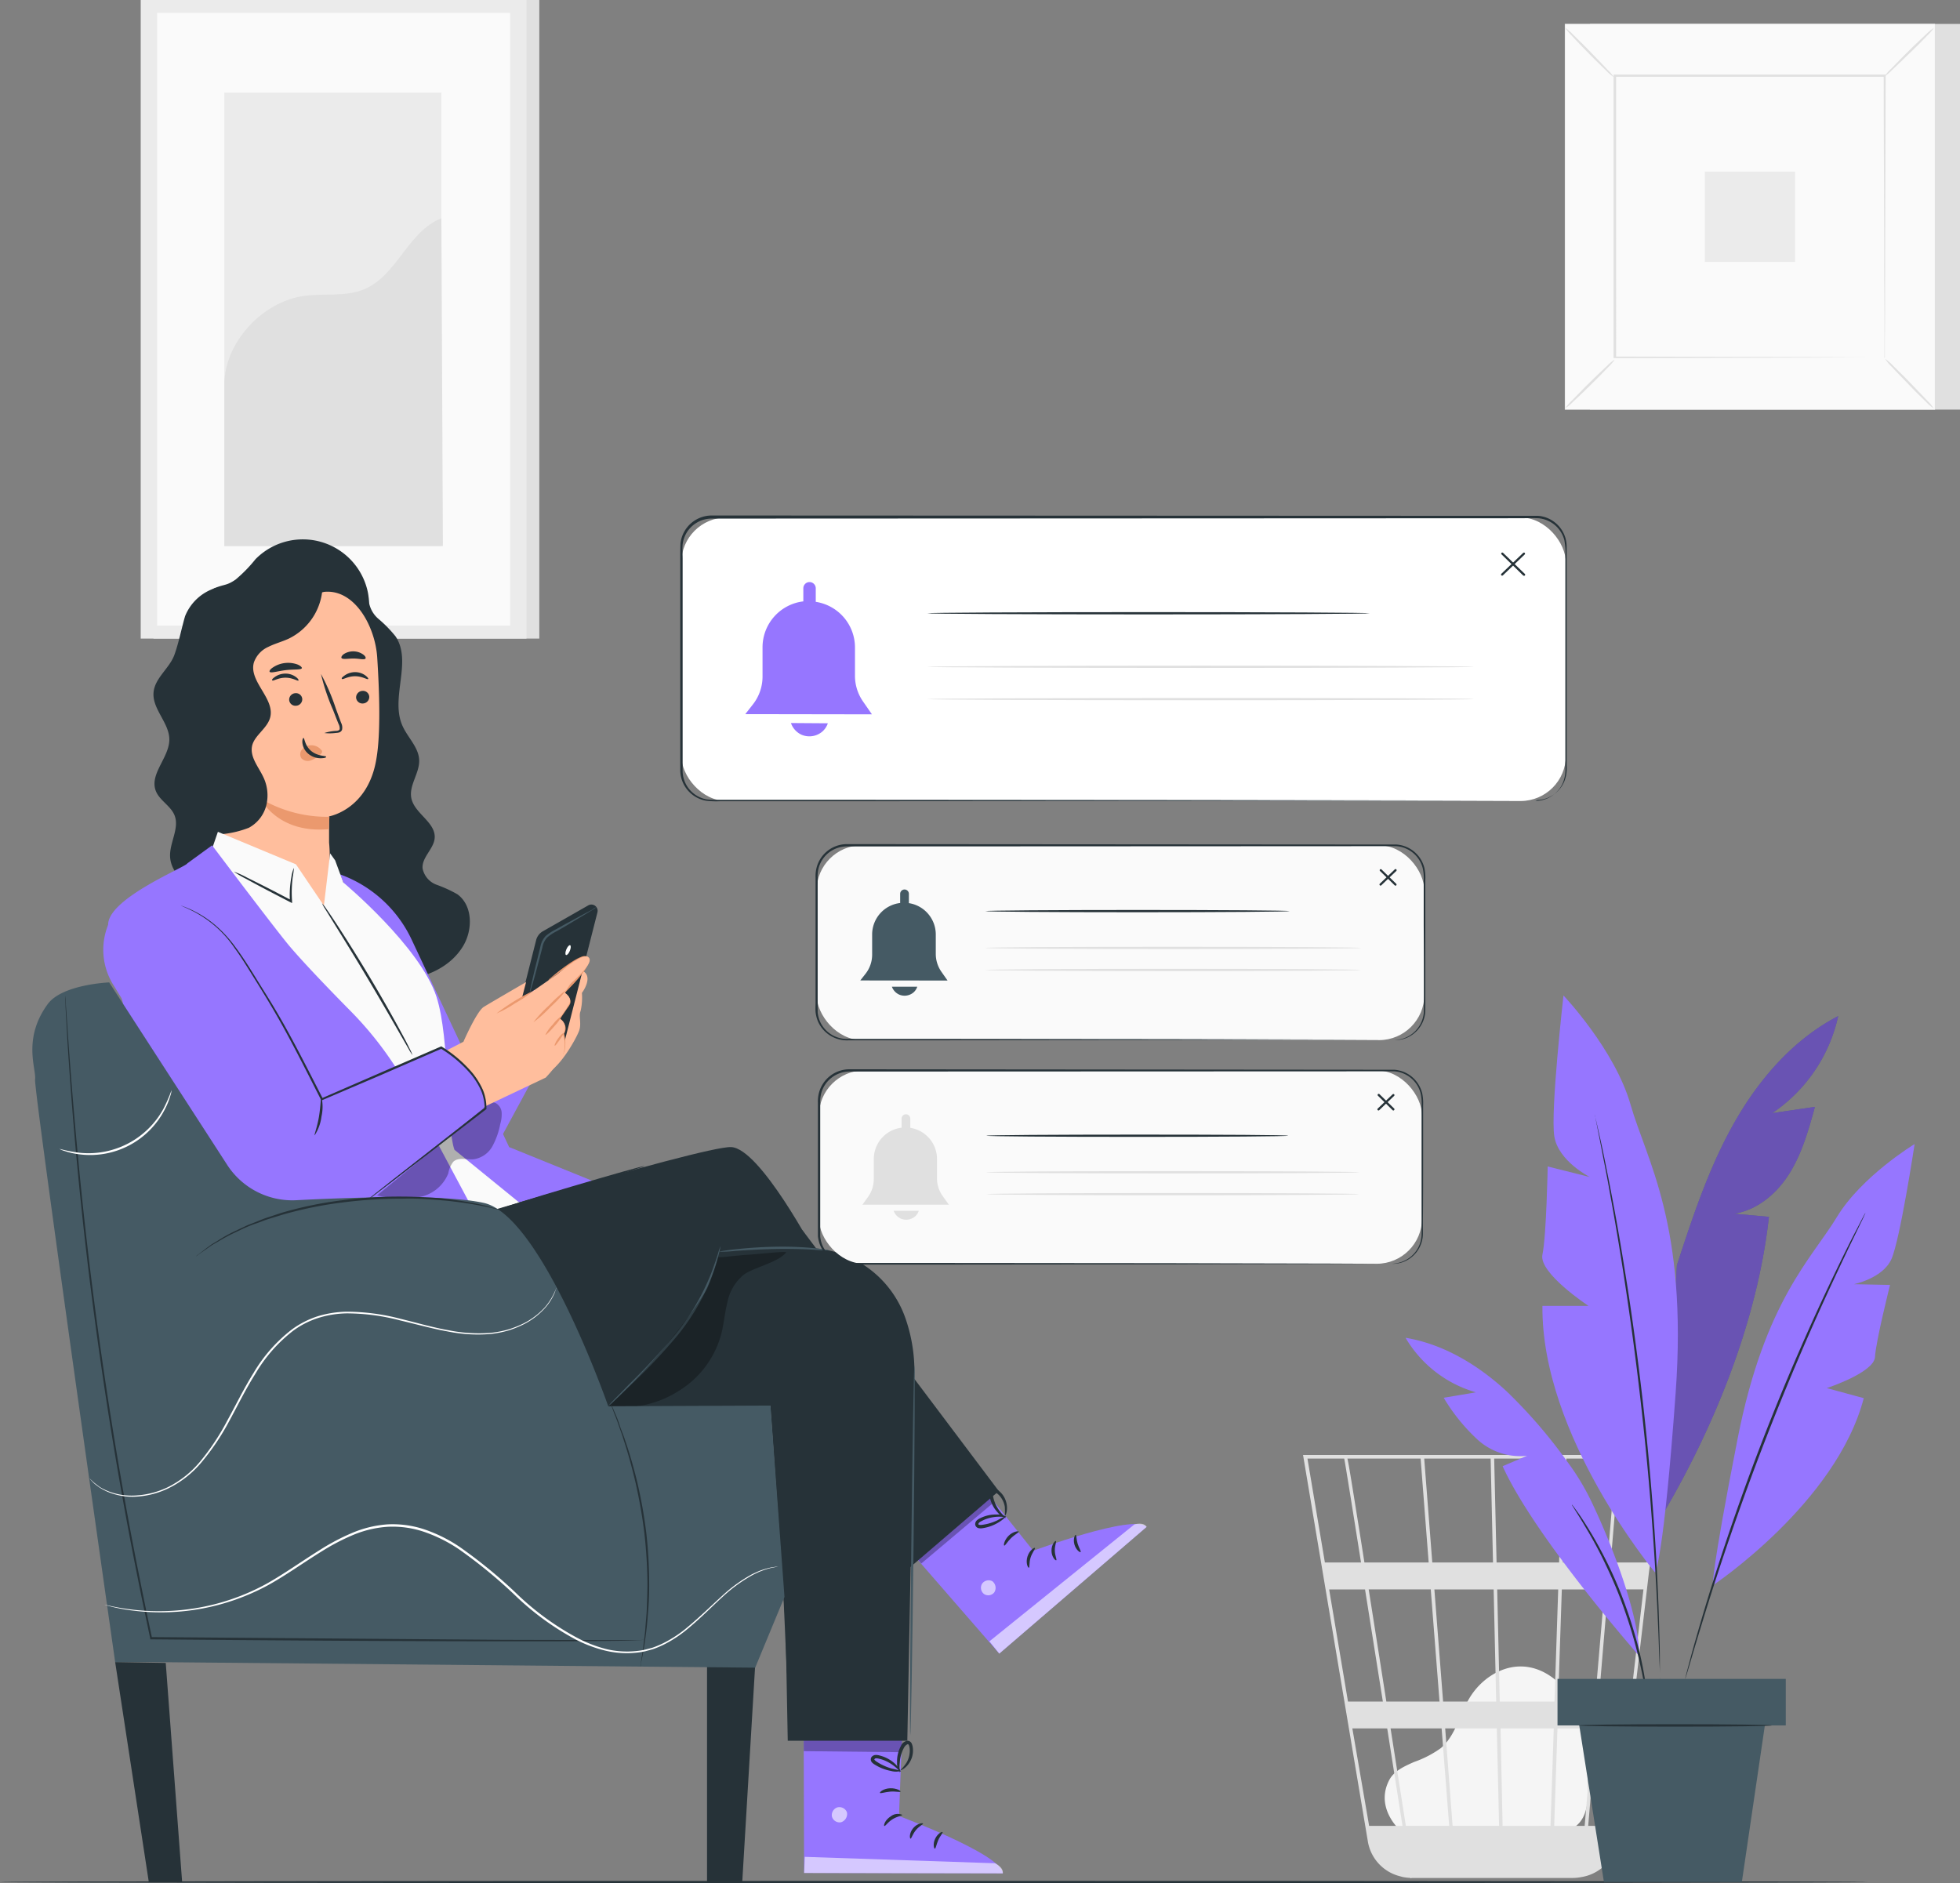 <svg xmlns="http://www.w3.org/2000/svg" width="299.875" height="288.144" viewBox="0 0 299.875 288.144">
  <rect x="0" y="0" width="299.875" height="288.144" fill="#808080" stroke="none"/>
  <g id="Push_notifications-pana" data-name="Push notifications-pana" transform="translate(-22.74 -39.59)">
    <g id="freepik--background-complete--inject-186" transform="translate(44.267 39.59)">
      <rect id="Rectangle_2721" data-name="Rectangle 2721" width="59.025" height="97.711" transform="translate(1.961)" fill="#e0e0e0"/>
      <rect id="Rectangle_2722" data-name="Rectangle 2722" width="59.025" height="97.711" fill="#ebebeb"/>
      <rect id="Rectangle_2723" data-name="Rectangle 2723" width="54.004" height="93.743" transform="translate(2.514 1.981)" fill="#fafafa"/>
      <rect id="Rectangle_2724" data-name="Rectangle 2724" width="33.204" height="69.382" transform="translate(12.797 14.164)" fill="#ebebeb"/>
      <path id="Path_7618" data-name="Path 7618" d="M74.21,115.265c-.08-6.482,5.748-12.811,12.164-13.711,3.061-.433,6.315.173,9.176-1,5.1-2.094,6.729-8.876,11.864-10.883l.233,50.149H74.21Z" transform="translate(-61.412 -56.273)" fill="#e0e0e0"/>
      <rect id="Rectangle_2725" data-name="Rectangle 2725" width="56.611" height="59.012" transform="translate(221.737 3.661)" fill="#e0e0e0"/>
      <rect id="Rectangle_2726" data-name="Rectangle 2726" width="56.611" height="59.012" transform="translate(217.902 3.661)" fill="#fafafa"/>
      <path id="Path_7619" data-name="Path 7619" d="M438.385,104.1H381.74V45.05h56.645Zm-56.611-.033h56.578V45.083H381.773Z" transform="translate(-163.858 -41.409)" fill="#e0e0e0"/>
      <rect id="Rectangle_2727" data-name="Rectangle 2727" width="41.393" height="43.147" transform="translate(225.511 11.59)" fill="#fafafa"/>
      <path id="Path_7620" data-name="Path 7620" d="M389.406,122.1a6.515,6.515,0,0,1-1.02,1.187c-.667.7-1.594,1.641-2.634,2.668s-2,1.941-2.7,2.587a6.42,6.42,0,0,1-1.2,1,6.79,6.79,0,0,1,1.02-1.187c.667-.667,1.587-1.641,2.634-2.668s2-1.947,2.708-2.594A6.55,6.55,0,0,1,389.406,122.1Z" transform="translate(-163.894 -67.076)" fill="#e0e0e0"/>
      <path id="Path_7621" data-name="Path 7621" d="M455.25,121.94a7.09,7.09,0,0,1,1.187,1.02c.667.667,1.64,1.594,2.668,2.667s1.934,2,2.587,2.708a6.286,6.286,0,0,1,.994,1.194,6.667,6.667,0,0,1-1.18-1.014c-.7-.667-1.647-1.594-2.668-2.668s-1.947-2-2.594-2.708A6.3,6.3,0,0,1,455.25,121.94Z" transform="translate(-188.346 -67.023)" fill="#e0e0e0"/>
      <path id="Path_7622" data-name="Path 7622" d="M455.08,53.436a6.515,6.515,0,0,1,1.02-1.187c.667-.667,1.587-1.647,2.627-2.668s2-1.941,2.708-2.594A6.918,6.918,0,0,1,462.629,46a6.67,6.67,0,0,1-1.014,1.18c-.667.7-1.594,1.647-2.668,2.668s-2,1.947-2.708,2.594A7.4,7.4,0,0,1,455.08,53.436Z" transform="translate(-188.289 -41.725)" fill="#e0e0e0"/>
      <path id="Path_7623" data-name="Path 7623" d="M389.282,53.529a6.515,6.515,0,0,1-1.187-1.02c-.7-.667-1.641-1.587-2.668-2.628s-1.941-2-2.588-2.708a6.81,6.81,0,0,1-1-1.194,6.536,6.536,0,0,1,1.187,1.014c.667.667,1.64,1.594,2.668,2.667s1.947,2,2.594,2.708A6.575,6.575,0,0,1,389.282,53.529Z" transform="translate(-163.891 -41.719)" fill="#e0e0e0"/>
      <path id="Path_7624" data-name="Path 7624" d="M434.38,100.027a1.274,1.274,0,0,1,0-.207c0-.147,0-.347,0-.607V96.886c0-2.041,0-5.015-.04-8.789,0-7.562-.047-18.326-.08-31.217l.16.16H393.147l.18-.187V100l-.16-.153,29.889.08,8.389.04h3a.968.968,0,0,1-.187,0h-2.794l-8.356.04-30.01.08h-.16V56.7h41.626v.2c-.04,12.937-.067,23.734-.087,31.343,0,3.761,0,6.722-.04,8.756V99.88C434.44,100.02,434.38,100.034,434.38,100.027Z" transform="translate(-167.589 -45.29)" fill="#e0e0e0"/>
      <rect id="Rectangle_2728" data-name="Rectangle 2728" width="13.811" height="13.811" transform="translate(239.302 26.262)" fill="#ebebeb"/>
      <path id="Path_7625" data-name="Path 7625" d="M342.942,447.158c-1.174-1.007-3.8-4.2-1.774-7.923.74-1.334,2.321-2.041,3.741-2.668a16.009,16.009,0,0,0,4.108-2.127c2.227-1.894,2.841-5.035,4.321-7.562,1.694-2.9,4.862-5.075,8.209-4.922,3.828.173,7.022,3.3,8.469,6.869s1.5,7.529,1.534,11.384c0,2.127-.08,4.528-1.647,5.969-1.44,1.334-3.608,1.334-5.568,1.28l-20.933-.667" transform="translate(-150.094 -166.962)" fill="#f5f5f5"/>
      <path id="Path_7626" data-name="Path 7626" d="M376.747,373.43H321.69l9.916,59.132a6.6,6.6,0,0,0,4.7,5.268l.193.053c.16.04.32.093.487.127a6.938,6.938,0,0,0,1.12.127v.06l.267-.047h24.541a6.931,6.931,0,0,0,1.334-.133,6.629,6.629,0,0,0,5.568-5.782l4.782-40.746.213-1.621h0l1.887-16.132Zm-10.39,37.725h-5.648L361.283,394h6.542Zm2-17.159h5.415l-2,17.159h-4.862ZM352.22,430.181l-.313-14.918h8.143l-.5,14.911Zm-8.783-14.918h7.9l.347,14.911h-7.116Zm.614,14.911h-6.629c-.634-4-1.454-9.256-2.341-14.911h7.809Zm-.934-19.019L341.783,394h9.07l.387,17.159Zm8.669,0L351.393,394h9.336l-.567,17.159Zm-.487-21.28-.367-15.892h10.457l-.527,15.892Zm-.547,0h-9.29l-1.234-15.892h10.163Zm-9.843,0h-9.83c-.347-2.194-.667-4.268-.974-6.142-1.027-6.422-1.414-8.843-1.627-9.75h11.2Zm.32,4.121,1.34,17.159h-8.136c-.273-1.741-.547-3.5-.827-5.262-.634-4.055-1.274-8.1-1.874-11.9ZM333.9,411.155h-5.335L325.685,394h5.488C332.02,399.292,332.947,405.193,333.9,411.155Zm.667,4.115c.814,5.162,1.607,10.25,2.341,14.911H331.8l-2.567-14.918Zm25.548,14.911.5-14.911h5.435l-1.274,14.911Zm1.334-40.306.527-15.892h7.6l-1.334,15.892Zm-33.457-15.892c.22,1.147,1.22,7.4,2.567,15.892h-5.528l-2.667-15.892Zm41.58,56.2h-4.255l1.26-14.918h4.728Zm4.728-40.306h-5.542l1.334-15.892h6.049Z" transform="translate(-143.854 -150.8)" fill="#e0e0e0"/>
    </g>
    <g id="freepik--Floor--inject-186" transform="translate(22.74 327.388)">
      <path id="Path_7627" data-name="Path 7627" d="M308.5,471.323c0,.1-63.974.173-142.872.173s-142.885-.073-142.885-.173,63.96-.173,142.885-.173S308.5,471.23,308.5,471.323Z" transform="translate(-22.74 -471.15)" fill="#263238"/>
    </g>
    <g id="freepik--Character--inject-186" transform="translate(27.691 122.12)">
      <path id="Path_7628" data-name="Path 7628" d="M104.427,219.924a19.806,19.806,0,0,0-3.148-1.44,3.361,3.361,0,0,1-2.161-2.507c-.14-1.707,1.741-2.994,1.854-4.668.153-2.407-3.1-3.721-3.574-6.082-.393-1.961,1.267-3.808,1.2-5.809s-1.8-3.488-2.587-5.335c-1.841-4.255,1.547-9.743-1.02-13.6a19.252,19.252,0,0,0-2.6-2.667,4.314,4.314,0,0,1-1.54-3.274l-4.815-2.187c-1.614-2.467-5.275-2.561-8-1.507s-5.168,2.941-8,3.648c-1.387.34-1.187-1.714-2.587-1.427a7.4,7.4,0,0,0-4.668,4.315c-.56,1.914-.954,4.035-1.634,5.915-.754,2.074-2.974,3.521-3.188,5.722-.24,2.561,2.407,4.668,2.414,7.229,0,2.768-3.054,5.248-2.081,7.842.56,1.48,2.267,2.274,2.868,3.741.82,2-.814,4.255-.667,6.435s1.961,3.781,3.675,5.088a77.3,77.3,0,0,0,21.627,11.884,25.625,25.625,0,0,0,10.5,1.727c3.561-.32,7.142-2,9.01-5.082C106.828,225.379,106.814,221.638,104.427,219.924Z" transform="translate(-39.416 -165.631)" fill="#263238"/>
      <path id="Path_7629" data-name="Path 7629" d="M92.846,171.045a10.163,10.163,0,0,0-17.1-4.668,21.87,21.87,0,0,1-3.054,3.128c-1.374.927-1.574.667-3.108,1.26s-4.355,4.882-4.308,6.535l-.767,7.242c.06,1.694,2.241,2.668,3.841,2.094a7.341,7.341,0,0,0,3.521-3.521c.854-1.467,1.634-3.054,3.034-3.995,2.3-1.62,5.422-1.06,8.176-.5s5.949.967,8.1-.847C93.039,176.18,93.439,173.4,92.846,171.045Z" transform="translate(-41.606 -163.346)" fill="#263238"/>
      <path id="Path_7630" data-name="Path 7630" d="M96.654,185.379c-.313-4.715-3.448-10.49-8.143-10L73.84,179.117a2.761,2.761,0,0,0-2.461,2.808l1.647,35.344H72.92s6,12.637,15.658,9.59c1.921-.607.173-5.375.56-7.536h.093v-.74a23.194,23.194,0,0,0,.06-4.855h0v-4s6-1.014,7.249-8.869C97.2,197.022,96.994,190.614,96.654,185.379Z" transform="translate(-43.894 -167.344)" fill="#ffbe9d"/>
      <path id="Path_7631" data-name="Path 7631" d="M106.454,199.015a1.007,1.007,0,0,1-.974,1.02.967.967,0,0,1-1.04-.907,1.014,1.014,0,0,1,.974-1.02.96.96,0,0,1,1.04.907Z" transform="translate(-54.908 -174.925)" fill="#263238"/>
      <path id="Path_7632" data-name="Path 7632" d="M105.182,194.864c-.12.133-.887-.427-2-.427s-1.874.554-2,.42.067-.3.413-.547a2.781,2.781,0,0,1,1.6-.5,2.668,2.668,0,0,1,1.567.507C105.128,194.6,105.248,194.8,105.182,194.864Z" transform="translate(-53.809 -173.495)" fill="#263238"/>
      <path id="Path_7633" data-name="Path 7633" d="M91.087,199.545a1,1,0,0,1-.967,1.014.96.96,0,0,1-1.04-.907,1,1,0,0,1,.967-1.014.96.96,0,0,1,1.04.907Z" transform="translate(-49.791 -175.102)" fill="#263238"/>
      <path id="Path_7634" data-name="Path 7634" d="M89.2,195.2c-.12.133-.887-.433-2-.427s-1.874.554-2,.42.067-.3.413-.553a2.814,2.814,0,0,1,1.6-.493,2.668,2.668,0,0,1,1.567.5C89.148,194.91,89.262,195.144,89.2,195.2Z" transform="translate(-48.485 -173.608)" fill="#263238"/>
      <path id="Path_7635" data-name="Path 7635" d="M96.885,203.266a6.941,6.941,0,0,1,1.761-.327c.273,0,.54-.08.587-.273a1.467,1.467,0,0,0-.187-.82c-.267-.667-.54-1.367-.827-2.107a32.3,32.3,0,0,1-1.847-5.508,32.438,32.438,0,0,1,2.287,5.335c.273.74.54,1.447.787,2.121a1.6,1.6,0,0,1,.147,1.087.7.7,0,0,1-.453.407,2.233,2.233,0,0,1-.467.067A7.282,7.282,0,0,1,96.885,203.266Z" transform="translate(-52.214 -173.634)" fill="#263238"/>
      <path id="Path_7636" data-name="Path 7636" d="M93.06,225.611a20.006,20.006,0,0,1-10.53-2.781s2.561,5.388,10.423,4.668Z" transform="translate(-47.609 -183.162)" fill="#eb996e"/>
      <path id="Path_7637" data-name="Path 7637" d="M94.856,211.33A1.947,1.947,0,0,0,93.1,210.6a1.774,1.774,0,0,0-1.227.667,1.127,1.127,0,0,0-.087,1.294,1.334,1.334,0,0,0,1.427.353,4.074,4.074,0,0,0,1.38-.827,1.187,1.187,0,0,0,.307-.327.353.353,0,0,0,0-.4" transform="translate(-50.638 -179.084)" fill="#eb996e"/>
      <path id="Path_7638" data-name="Path 7638" d="M92.282,208.91c.173,0,.18,1.167,1.187,2s2.261.7,2.274.867-.28.227-.807.24a2.954,2.954,0,0,1-1.9-.667,2.561,2.561,0,0,1-.92-1.674C92.069,209.2,92.2,208.9,92.282,208.91Z" transform="translate(-50.799 -178.525)" fill="#263238"/>
      <path id="Path_7639" data-name="Path 7639" d="M89.527,192.479c-.107.3-1.194.16-2.461.313s-2.3.507-2.474.247c-.073-.127.107-.407.52-.667a4.1,4.1,0,0,1,1.827-.667,4.181,4.181,0,0,1,1.927.227C89.3,192.113,89.527,192.339,89.527,192.479Z" transform="translate(-48.29 -172.784)" fill="#263238"/>
      <path id="Path_7640" data-name="Path 7640" d="M104.747,190.14c-.187.247-.934,0-1.834,0s-1.654.173-1.834-.087c-.073-.127.047-.373.373-.607a2.668,2.668,0,0,1,2.961.087C104.727,189.767,104.834,190.02,104.747,190.14Z" transform="translate(-53.781 -171.906)" fill="#263238"/>
      <path id="Path_7641" data-name="Path 7641" d="M86.2,171.984l-.667-.854A50.5,50.5,0,0,0,72.312,174.5a10.84,10.84,0,0,0-4.561,2.921c-1.587,1.941-1.841,4.621-2,7.122-.667,9.536-1.26,19.339,1.741,28.429a5.053,5.053,0,0,1,3.474-1.941,15.32,15.32,0,0,0,4-.967,5.408,5.408,0,0,0,2.668-3.441,6.449,6.449,0,0,0-.487-4.375c-.727-1.514-2-2.974-1.707-4.621s2.307-2.708,2.774-4.4c.807-2.928-3.334-5.555-2.474-8.476a4.1,4.1,0,0,1,2.221-2.374c1-.5,2.1-.78,3.114-1.254A9.19,9.19,0,0,0,86.2,171.984Z" transform="translate(-41.839 -165.939)" fill="#263238"/>
      <path id="Path_7642" data-name="Path 7642" d="M151.57,262.23l-9.19,14.3a3.674,3.674,0,0,0,3.228,1.6c2.214-.093,5.255-5.615,5.615-6.729s-.127-2.194.2-2.941a9.2,9.2,0,0,0,.2-2.788C151.576,265.791,153.61,263.07,151.57,262.23Z" transform="translate(-67.546 -196.287)" fill="#ffbe9d"/>
      <path id="Path_7643" data-name="Path 7643" d="M138.57,271.493l4.788-18.933a2.174,2.174,0,0,1,1.02-1.334l6.956-3.968a.96.96,0,0,1,1.247.273h0a.96.96,0,0,1,.153.794l-5.068,19.926Z" transform="translate(-66.277 -191.259)" fill="#263238"/>
      <path id="Path_7644" data-name="Path 7644" d="M130.6,292.695l11.117-20.533-4.188-5.422L121.88,278.61l4.1,11.284Z" transform="translate(-60.717 -197.789)" fill="#9676ff"/>
      <path id="Path_7645" data-name="Path 7645" d="M150.717,274.023a4.8,4.8,0,0,0,.213-.847,6.315,6.315,0,0,0-.233-2.374v-.093a1.28,1.28,0,0,0,.14-1.054,2.041,2.041,0,0,0-.78-.967l-.12-.08.08-.127,1.26-1.881a2.42,2.42,0,0,0,.293-.487.667.667,0,0,0-.04-.493,2.361,2.361,0,0,0-.774-.88l-.16-.113.127-.147c.34-.387.72-.774,1.1-1.167a24.839,24.839,0,0,0,1.834-2.114,6.369,6.369,0,0,0,.667-1.087,1.654,1.654,0,0,0,.167-.547c0-.173-.067-.267-.167-.287h-.04a1.233,1.233,0,0,0-.627.1,6.912,6.912,0,0,0-.667.287c-.407.22-.787.447-1.134.667-.667.453-1.3.88-1.787,1.234l-1.14.827a1.879,1.879,0,0,1-.42.28,1.9,1.9,0,0,1,.36-.353c.247-.22.614-.527,1.087-.907s1.06-.82,1.754-1.294c.353-.24.727-.48,1.147-.714a5.6,5.6,0,0,1,.667-.313,1.334,1.334,0,0,1,.834-.113h-.04a.547.547,0,0,1,.467.614,1.934,1.934,0,0,1-.187.667,6.459,6.459,0,0,1-.707,1.154,22.875,22.875,0,0,1-1.854,2.154c-.38.393-.76.78-1.1,1.16v-.26a2.667,2.667,0,0,1,.894,1.04,1.014,1.014,0,0,1,.04.727,2.532,2.532,0,0,1-.333.553c-.453.667-.887,1.294-1.294,1.881v-.213a2.308,2.308,0,0,1,.867,1.134,1.54,1.54,0,0,1-.18,1.26v-.093a5.928,5.928,0,0,1,.127,2.454,2.407,2.407,0,0,1-.207.634C150.771,273.963,150.731,274.03,150.717,274.023Z" transform="translate(-69.588 -195.196)" fill="#eb996e"/>
      <path id="Path_7646" data-name="Path 7646" d="M154.5,247.72a2.821,2.821,0,0,1-.574.4c-.38.24-.934.58-1.627.994l-2.434,1.46-1.44.834a6.668,6.668,0,0,0-1.454.954,2.975,2.975,0,0,0-.734,1.5c-.147.56-.287,1.094-.42,1.614l-.727,2.728c-.213.774-.393,1.4-.527,1.827a2.736,2.736,0,0,1-.233.667,2.421,2.421,0,0,1,.107-.667c.087-.44.233-1.074.413-1.854s.413-1.734.667-2.748q.187-.78.4-1.621a3.334,3.334,0,0,1,.814-1.667,7.442,7.442,0,0,1,1.534-1l1.454-.814,2.467-1.334c.707-.387,1.28-.667,1.681-.894a2.614,2.614,0,0,1,.634-.38Z" transform="translate(-68.196 -191.453)" fill="#455a64"/>
      <path id="Path_7647" data-name="Path 7647" d="M152.6,257.1c-.173.413-.193.8-.047.86s.407-.22.58-.634.193-.794.047-.86S152.771,256.692,152.6,257.1Z" transform="translate(-70.902 -194.363)" fill="#fff"/>
      <path id="Path_7648" data-name="Path 7648" d="M100.75,240.21h0a19.34,19.34,0,0,1,10.95,9.97l14.925,31.757,12.857,5.215-11.337,3.261-10.07-7.4Z" transform="translate(-53.678 -188.951)" fill="#9676ff"/>
      <path id="Path_7649" data-name="Path 7649" d="M117.932,287.161l-5.415,4.175-27.022-27.8-15.445-27.9,1.787-5.188,11.944,4.975,4.275,6.322.954-8,.767,1.074,1.247,3.381s11.724,9.756,14.258,17.486c2.081,6.475,1.447,19.813,2.748,23.414Z" transform="translate(-43.451 -185.7)" fill="#fafafa"/>
      <path id="Path_7650" data-name="Path 7650" d="M59.658,236.311c-.18.54-11.55,5.108-12.09,9.09s8.169,34.764,8.169,34.764l13.811,12.2h35.471L93.769,271.3a53.5,53.5,0,0,0-9.11-12.377c-3.334-3.374-7.336-7.549-9.43-10.036-2.247-2.7-11.777-15.338-11.777-15.338Z" transform="translate(-35.954 -186.733)" fill="#9676ff"/>
      <path id="Path_7651" data-name="Path 7651" d="M76.38,239.29a14.072,14.072,0,0,1,2,.9c1.22.6,2.894,1.44,4.735,2.394l2.094,1.094-.24.16a15.151,15.151,0,0,1,.22-3.721,5.114,5.114,0,0,1,.393-1.407,14.489,14.489,0,0,1-.187,1.44,18.232,18.232,0,0,0-.1,3.661v.293l-.26-.133L82.969,242.9c-1.841-.954-3.494-1.834-4.668-2.487A14.575,14.575,0,0,1,76.38,239.29Z" transform="translate(-45.56 -188.452)" fill="#263238"/>
      <path id="Path_7652" data-name="Path 7652" d="M110.461,270.074a6.716,6.716,0,0,1-.567-.9l-1.447-2.514c-1.214-2.127-2.908-5.055-4.815-8.263s-3.688-6.082-4.975-8.163l-1.527-2.467a6.436,6.436,0,0,1-.52-.927,5.648,5.648,0,0,1,.667.854c.393.56.947,1.38,1.621,2.407,1.334,2.047,3.148,4.908,5.068,8.123s3.568,6.162,4.728,8.316c.587,1.08,1.047,1.954,1.334,2.567a6.5,6.5,0,0,1,.433.967Z" transform="translate(-52.299 -191.16)" fill="#263238"/>
      <g id="Group_2449" data-name="Group 2449" transform="translate(51.907 86.128)" opacity="0.3">
        <path id="Path_7653" data-name="Path 7653" d="M108.794,306.744a18.5,18.5,0,0,0,6.229.307,5.936,5.936,0,0,0,4.708-3.674,3.908,3.908,0,0,1,.767-1.781c.794-.734,2.061-.28,3.134-.38a3.928,3.928,0,0,0,2.854-2,11.557,11.557,0,0,0,1.194-3.394,5.148,5.148,0,0,0,.213-1.767,1.774,1.774,0,0,0-.92-1.434c-.814-.367-1.734.167-2.454.667A188.073,188.073,0,0,0,108,307.264" transform="translate(-108 -292.498)"/>
      </g>
      <path id="Path_7654" data-name="Path 7654" d="M126.338,272.1s2.034-4.668,3.114-5.335,6.475-3.795,6.475-3.795l-.667,2.567,5.275-3.661c.667-.434,4.408-3.855,5.075-2.521.487.96-2.587,3.494-3,4.061-1.027,1.407-.667,1.28-.667,1.28s1.114.667.554,1.667a22.384,22.384,0,0,1-1.507,2.214s1.467.52.614,2.427a5.121,5.121,0,0,1,.147,2.447c-.24,1.427-2.814,4.128-2.814,4.128l-12.871,6.109-5.175-8.776Z" transform="translate(-60.387 -195.228)" fill="#ffbe9d"/>
      <path id="Path_7655" data-name="Path 7655" d="M71.652,258.328l8.229,17.566,18.279-7.922s7.569,4.415,6.522,9.243L88.211,290.7a14.711,14.711,0,0,1-11.13,3.234h0A14.725,14.725,0,0,1,66.564,287.4l-11.9-18.086L48,258.441a10.15,10.15,0,0,1,.28-11.25,8.2,8.2,0,0,1,2.347-2.207C53.607,243.177,62.436,242.39,71.652,258.328Z" transform="translate(-35.584 -190.231)" fill="#9676ff"/>
      <path id="Path_7656" data-name="Path 7656" d="M142.172,267a15.384,15.384,0,0,1-2.668,1.847,16.185,16.185,0,0,1-2.854,1.567A31.407,31.407,0,0,1,142.172,267Z" transform="translate(-65.637 -197.876)" fill="#eb996e"/>
      <path id="Path_7657" data-name="Path 7657" d="M150.135,266.74a18.3,18.3,0,0,1-2.394,2.587,19.753,19.753,0,0,1-2.621,2.354,19.179,19.179,0,0,1,2.394-2.587,19.659,19.659,0,0,1,2.621-2.354Z" transform="translate(-68.459 -197.789)" fill="#eb996e"/>
      <path id="Path_7658" data-name="Path 7658" d="M150.364,272.68a5.755,5.755,0,0,1-1.12,1.567c-.667.807-1.334,1.42-1.374,1.334A5.848,5.848,0,0,1,149,274.007,5.762,5.762,0,0,1,150.364,272.68Z" transform="translate(-69.375 -199.768)" fill="#eb996e"/>
      <path id="Path_7659" data-name="Path 7659" d="M151.327,276.677c.073.06-.213.487-.574,1.007s-.667.934-.754.887.113-.54.487-1.074S151.24,276.617,151.327,276.677Z" transform="translate(-70.078 -201.097)" fill="#eb996e"/>
      <path id="Path_7660" data-name="Path 7660" d="M91.332,293.558s0-.033.08-.08l.26-.22,1.034-.834,3.948-3.121,14.1-11.03-.06.113a6.9,6.9,0,0,0-.513-2.668,11.2,11.2,0,0,0-1.514-2.474,19.339,19.339,0,0,0-4.668-4h.153l-9.45,4.108-8.829,3.775-.147.06-.073-.14c-2.421-4.768-4.668-9.25-6.922-13.144-1.127-1.954-2.241-3.761-3.294-5.448s-2-3.248-2.994-4.595a16.972,16.972,0,0,0-5.682-5.268c-.393-.233-.76-.413-1.08-.567s-.58-.28-.807-.373l-.493-.22a.85.85,0,0,1-.167-.08,16.291,16.291,0,0,1,5.388,3.1,19.339,19.339,0,0,1,3.021,3.334c1,1.334,2,2.908,3.034,4.588s2.194,3.481,3.334,5.435c2.294,3.895,4.541,8.376,6.976,13.137l-.22-.08,8.8-3.828,9.45-4.1.08-.033.073.047a19.634,19.634,0,0,1,4.748,4.095,11.9,11.9,0,0,1,1.554,2.554,7.482,7.482,0,0,1,.527,2.828v.067l-.06.047-14.164,10.9-4,3.054-1.06.8-.28.2Z" transform="translate(-41.506 -191.33)" fill="#263238"/>
      <path id="Path_7661" data-name="Path 7661" d="M94.924,297.135c-.1-.04.407-1.294.667-2.914s.267-2.974.373-2.981a6.889,6.889,0,0,1,0,3.041,6.789,6.789,0,0,1-1.04,2.854Z" transform="translate(-51.733 -205.951)" fill="#263238"/>
      <path id="Path_7662" data-name="Path 7662" d="M239.82,377.45l9.556,11.97s15.378-5.689,17.339-3.648l-22.534,19.386L228.53,387.153Z" transform="translate(-96.245 -234.669)" fill="#9676ff"/>
      <g id="Group_2450" data-name="Group 2450" transform="translate(145.133 159.273)" opacity="0.6">
        <path id="Path_7663" data-name="Path 7663" d="M247.985,402.674a1.207,1.207,0,0,0,.267,1.594,1.167,1.167,0,0,0,1.587-.247,1.287,1.287,0,0,0-.293-1.694,1.214,1.214,0,0,0-1.621.447" transform="translate(-247.796 -402.18)" fill="#fff"/>
      </g>
      <g id="Group_2451" data-name="Group 2451" transform="translate(146.43 150.611)" opacity="0.6">
        <path id="Path_7664" data-name="Path 7664" d="M251.247,409.07l-1.507-1.881L271.92,389.3s1.38-.427,1.874.38Z" transform="translate(-249.74 -389.191)" fill="#fff"/>
      </g>
      <path id="Path_7665" data-name="Path 7665" d="M259.559,394.75c.093.113-.413.667-.667,1.454s-.127,1.534-.267,1.574-.52-.734-.213-1.721S259.5,394.63,259.559,394.75Z" transform="translate(-106.16 -240.426)" fill="#263238"/>
      <path id="Path_7666" data-name="Path 7666" d="M264.66,393.173c.113.087-.2.667-.173,1.474s.34,1.367.227,1.46-.72-.473-.734-1.454S264.567,393.053,264.66,393.173Z" transform="translate(-108.054 -239.902)" fill="#263238"/>
      <path id="Path_7667" data-name="Path 7667" d="M270.144,394.383c-.08.107-.707-.313-.947-1.154s.08-1.527.2-1.48.087.667.287,1.334S270.244,394.276,270.144,394.383Z" transform="translate(-109.763 -239.432)" fill="#263238"/>
      <path id="Path_7668" data-name="Path 7668" d="M255.336,390.979c.04.14-.594.427-1.18,1s-.9,1.187-1.04,1.147,0-.84.667-1.507S255.316,390.866,255.336,390.979Z" transform="translate(-104.418 -239.162)" fill="#263238"/>
      <g id="Group_2452" data-name="Group 2452" transform="translate(134.393 145.155)" opacity="0.3">
        <path id="Path_7669" data-name="Path 7669" d="M242.767,381.01l1.7,2.134L233.3,392.56l-1.614-1.854Z" transform="translate(-231.69 -381.01)"/>
      </g>
      <path id="Path_7670" data-name="Path 7670" d="M251.166,387.34c.047.04-.333.48-1.134.96a6.616,6.616,0,0,1-1.487.667,7.877,7.877,0,0,1-.947.213,1.9,1.9,0,0,1-.567,0,.667.667,0,0,1-.554-.547.787.787,0,0,1,.267-.667,1.674,1.674,0,0,1,.473-.307,5.3,5.3,0,0,1,2.534-.574,2.474,2.474,0,0,1,1.454.347c0,.08-.573-.047-1.447,0a6.3,6.3,0,0,0-1.494.3,5.481,5.481,0,0,0-.82.36c-.293.14-.5.313-.467.473,0,.06,0,.073.133.1a1.572,1.572,0,0,0,.42,0,8.73,8.73,0,0,0,.887-.167,8.568,8.568,0,0,0,1.447-.52,9.617,9.617,0,0,1,1.3-.64Z" transform="translate(-102.223 -237.877)" fill="#263238"/>
      <path id="Path_7671" data-name="Path 7671" d="M252.249,385.648a2.533,2.533,0,0,1-1.234-.84,4.788,4.788,0,0,1-1.207-2.3,1.227,1.227,0,0,1,.233-1.187.667.667,0,0,1,.74-.087,2,2,0,0,1,.473.313,3.388,3.388,0,0,1,1.167,2.341c.067.96-.28,1.487-.327,1.461a10.679,10.679,0,0,0,0-1.42,3.335,3.335,0,0,0-.554-1.367,2.873,2.873,0,0,0-.58-.634c-.24-.207-.493-.327-.567-.227a.86.86,0,0,0-.073.714,4.167,4.167,0,0,0,.247.847,5.337,5.337,0,0,0,.747,1.334C251.823,385.268,252.3,385.574,252.249,385.648Z" transform="translate(-103.312 -235.905)" fill="#263238"/>
      <path id="Path_7672" data-name="Path 7672" d="M222.3,432.753l-.594,15.658s15.718,5.862,15.892,8.769l-30.41-.06-.073-24.441Z" transform="translate(-89.113 -253.068)" fill="#9676ff"/>
      <g id="Group_2453" data-name="Group 2453" transform="translate(122.314 193.982)" opacity="0.6">
        <path id="Path_7673" data-name="Path 7673" d="M214.46,454.256a1.24,1.24,0,0,0-.86,1.414,1.207,1.207,0,0,0,1.4.867,1.334,1.334,0,0,0,.9-1.507,1.24,1.24,0,0,0-1.547-.74" transform="translate(-213.579 -454.227)" fill="#fff"/>
      </g>
      <g id="Group_2454" data-name="Group 2454" transform="translate(118.081 201.586)" opacity="0.6">
        <path id="Path_7674" data-name="Path 7674" d="M207.23,468.1l.093-2.467,29.1.98s1.334.593,1.2,1.547Z" transform="translate(-207.23 -465.63)" fill="#fff"/>
      </g>
      <path id="Path_7675" data-name="Path 7675" d="M228.352,455.932c0,.147-.747.213-1.48.667s-1.12,1.094-1.26,1.034.087-.914.987-1.474A1.715,1.715,0,0,1,228.352,455.932Z" transform="translate(-95.26 -260.768)" fill="#263238"/>
      <path id="Path_7676" data-name="Path 7676" d="M233.51,457.975c0,.14-.614.393-1.12,1.02s-.667,1.294-.8,1.287-.24-.847.407-1.614S233.5,457.855,233.51,457.975Z" transform="translate(-97.23 -261.477)" fill="#263238"/>
      <path id="Path_7677" data-name="Path 7677" d="M237.132,462.481c-.133,0-.34-.714.047-1.527s1.074-1.134,1.14-1.007-.373.553-.667,1.227S237.279,462.467,237.132,462.481Z" transform="translate(-99.052 -262.142)" fill="#263238"/>
      <path id="Path_7678" data-name="Path 7678" d="M227.771,450.412c-.067.133-.747-.073-1.587,0s-1.494.32-1.567.193.553-.667,1.54-.707S227.845,450.292,227.771,450.412Z" transform="translate(-94.939 -258.803)" fill="#263238"/>
      <g id="Group_2455" data-name="Group 2455" transform="translate(118.014 182.787)" opacity="0.3">
        <path id="Path_7679" data-name="Path 7679" d="M222.188,437.44l-.1,2.788-14.945-.16-.013-2.521Z" transform="translate(-207.13 -437.44)"/>
      </g>
      <path id="Path_7680" data-name="Path 7680" d="M227.136,444.7a2.788,2.788,0,0,1-1.52,0,6.991,6.991,0,0,1-2.467-.96,1.74,1.74,0,0,1-.46-.36.667.667,0,0,1-.067-.787.834.834,0,0,1,.667-.34,2,2,0,0,1,.567.08,5.389,5.389,0,0,1,2.354,1.254c.7.667.94,1.207.887,1.234s-.407-.413-1.12-.954a6.3,6.3,0,0,0-1.334-.767,5.13,5.13,0,0,0-.874-.273c-.32-.087-.594-.087-.667.053s-.033.08.033.173a1.5,1.5,0,0,0,.34.26,6.638,6.638,0,0,0,.8.46,8.209,8.209,0,0,0,1.474.567A11.3,11.3,0,0,1,227.136,444.7Z" transform="translate(-94.244 -256.256)" fill="#263238"/>
      <path id="Path_7681" data-name="Path 7681" d="M228.948,443.828a2.387,2.387,0,0,1-.4-1.467,5.028,5.028,0,0,1,.6-2.594,1.267,1.267,0,0,1,.974-.767.713.713,0,0,1,.667.427,2.246,2.246,0,0,1,.16.56,3.474,3.474,0,0,1-.667,2.594c-.6.787-1.22.967-1.234.914a6.4,6.4,0,0,0,.927-1.114,3.5,3.5,0,0,0,.487-1.434,3.268,3.268,0,0,0,0-.88c-.047-.32-.167-.58-.287-.547a1.132,1.132,0,0,0-.54.493,5.024,5.024,0,0,0-.373.827,5.334,5.334,0,0,0-.3,1.521C228.848,443.255,229.028,443.808,228.948,443.828Z" transform="translate(-96.249 -255.173)" fill="#263238"/>
      <path id="Path_7682" data-name="Path 7682" d="M206.77,321.75l30.089,39.986-14.078,12.09L208.3,354.88Z" transform="translate(-88.996 -216.114)" fill="#263238"/>
      <path id="Path_7683" data-name="Path 7683" d="M111.23,317.344s48.415-14.751,52.85-14.565,12.851,16.2,12.851,16.2l-13.591-.493c-3.488,8.556-9.93,17.339-17.185,26.235l-27.789-1.294Z" transform="translate(-57.169 -209.794)" fill="#263238"/>
      <path id="Path_7684" data-name="Path 7684" d="M159.42,307.138c0,.093-4.948,1.654-11.11,3.488s-11.184,3.241-11.21,3.148,4.942-1.654,11.11-3.481S159.394,307.044,159.42,307.138Z" transform="translate(-65.787 -211.245)" fill="#263238"/>
      <path id="Path_7685" data-name="Path 7685" d="M179.062,325.94h13.591a16.005,16.005,0,0,1,15.078,10.67h0a24.674,24.674,0,0,1,1.374,9.376l-1.06,55.351H189.752l-.333-17.672L187.1,350.074l-15.838.667-8.976-.56Z" transform="translate(-74.179 -217.51)" fill="#263238"/>
      <path id="Path_7686" data-name="Path 7686" d="M179.465,325.53a8.987,8.987,0,0,1-.26,1.167,29.147,29.147,0,0,1-.96,3.121,31.455,31.455,0,0,1-2,4.4,35.188,35.188,0,0,1-3.334,4.928,89.442,89.442,0,0,1-7.389,7.809l-2.347,2.261a7.332,7.332,0,0,1-.894.794,8.983,8.983,0,0,1,.794-.894c.527-.56,1.334-1.334,2.274-2.334a106.156,106.156,0,0,0,7.289-7.856,35.832,35.832,0,0,0,5.375-9.2c.48-1.28.847-2.334,1.06-3.068a7.436,7.436,0,0,1,.393-1.134Z" transform="translate(-74.175 -217.374)" fill="#455a64"/>
      <path id="Path_7687" data-name="Path 7687" d="M204.585,326.21a24.269,24.269,0,0,1-2.474-.12c-1.52-.087-3.628-.147-5.949-.1s-4.428.187-5.955.287a19.5,19.5,0,0,1-2.467.127,2.668,2.668,0,0,1,.667-.14c.42-.067,1.034-.147,1.794-.233,1.52-.16,3.628-.34,6-.387a51.751,51.751,0,0,1,6,.207c.76.067,1.374.153,1.8.22A2.739,2.739,0,0,1,204.585,326.21Z" transform="translate(-82.657 -217.406)" fill="#455a64"/>
      <path id="Path_7688" data-name="Path 7688" d="M201.92,401.138a2.573,2.573,0,0,1-.053-.46c0-.34-.04-.774-.073-1.334-.053-1.194-.127-2.848-.213-4.868-.18-4.108-.427-9.783-.82-16.045s-.86-11.93-1.2-16.005c-.167-2-.3-3.668-.393-4.855-.04-.547-.067-.987-.093-1.334a1.906,1.906,0,0,1,0-.467,3.553,3.553,0,0,1,.073.46l.16,1.334c.127,1.18.293,2.828.507,4.842.4,4.095.9,9.763,1.3,16.005s.6,11.95.72,16.065c.04,2,.08,3.674.107,4.868v1.334A2.053,2.053,0,0,1,201.92,401.138Z" transform="translate(-86.427 -227.447)" fill="#263238"/>
      <path id="Path_7689" data-name="Path 7689" d="M232.192,352.84c.1,0,.033,12.671-.14,28.3s-.4,28.3-.493,28.3-.033-12.671.147-28.3S232.1,352.84,232.192,352.84Z" transform="translate(-97.239 -226.471)" fill="#455a64"/>
      <path id="Path_7690" data-name="Path 7690" d="M206.5,349.74a31.968,31.968,0,0,0-3.908,1.841,32.283,32.283,0,0,0-3.408,2.668,3.668,3.668,0,0,1,.8-1.007,12.671,12.671,0,0,1,5.255-3.221,3.768,3.768,0,0,1,1.26-.28Z" transform="translate(-86.468 -225.438)" fill="#263238"/>
      <g id="Group_2456" data-name="Group 2456" transform="translate(88.111 109.04)" opacity="0.3">
        <path id="Path_7691" data-name="Path 7691" d="M162.29,350.459a15.941,15.941,0,0,0,10.9-2.421,14.671,14.671,0,0,0,6.4-8.669c.407-1.594.527-3.248.934-4.842A7.269,7.269,0,0,1,183,330.346c1.547-1.154,5.335-1.887,6.5-3.434,0-.227-4.521.293-6.035.38-1.654.087-4.421.507-4.361.313a41.075,41.075,0,0,1-1.6,4.715c-3.294,5.662-10.53,14-15.211,18.166" transform="translate(-162.29 -326.855)"/>
      </g>
      <path id="Path_7692" data-name="Path 7692" d="M49.16,420.94,54.308,454.6h5.1L56.9,421.073Z" transform="translate(-36.493 -249.157)" fill="#263238"/>
      <path id="Path_7693" data-name="Path 7693" d="M184.95,421.073V454.6h5.388l2.007-33.657Z" transform="translate(-81.727 -249.157)" fill="#263238"/>
      <path id="Path_7694" data-name="Path 7694" d="M41.919,265s-7.209.287-9.416,3.334c-3.888,5.335-1.7,9.95-1.921,11.524s12.251,89.135,12.251,89.135h5.135l92.789.86,4.481-10.823-2.147-29.283-24.814.107s-10.163-29.169-19.046-31.116c-6-1.334-20.146-.854-28.676-.413a11.87,11.87,0,0,1-10.583-5.408Z" transform="translate(-30.165 -197.21)" fill="#455a64"/>
      <path id="Path_7695" data-name="Path 7695" d="M126.687,366.551s-.513.067-1.5.113-2.441.08-4.321.093c-3.768.053-9.23.067-16.005.06-13.611,0-32.584-.113-54.017-.3H50.7v-.133c-.387-1.834-.78-3.721-1.18-5.635s-.78-3.875-1.174-5.842c-4.668-23.754-7.389-45.521-8.856-61.306-.74-7.889-1.18-14.291-1.46-18.719-.12-2.2-.22-3.915-.28-5.095,0-.573-.047-1.014-.067-1.334a2.472,2.472,0,0,1,0-.453,3.316,3.316,0,0,0,.047.453c.047.3.053.754.093,1.334.08,1.174.2,2.888.347,5.088.32,4.421.8,10.817,1.567,18.706,1.487,15.765,4.228,37.512,8.883,61.253q.587,2.954,1.174,5.835t1.18,5.635l-.167-.133,54.017.42,16.005.04h4.321c.493,0,.86-.04,1.114-.04Z" transform="translate(-32.667 -198.209)" fill="#263238"/>
      <path id="Path_7696" data-name="Path 7696" d="M167.425,401.926a1.647,1.647,0,0,1,.04-.42c.047-.307.1-.7.173-1.18s.187-1.14.267-1.874.213-1.56.273-2.487.18-1.927.22-3.021.073-2.247.093-3.474a74.085,74.085,0,0,0-.467-7.949,76.48,76.48,0,0,0-1.374-7.842c-.56-2.387-1.16-4.508-1.741-6.275-.26-.887-.56-1.667-.8-2.367s-.46-1.294-.667-1.774l-.413-1.12a1.593,1.593,0,0,1-.12-.4,2.087,2.087,0,0,1,.187.373l.473,1.094a16.946,16.946,0,0,1,.667,1.761c.213.694.574,1.474.854,2.361.607,1.754,1.24,3.881,1.821,6.275a73.105,73.105,0,0,1,1.407,7.876,71.145,71.145,0,0,1,.44,8c0,1.234-.04,2.4-.127,3.494s-.16,2.107-.26,3.028-.227,1.761-.333,2.487-.213,1.334-.32,1.867-.18.867-.24,1.174a2,2,0,0,1-.053.393Z" transform="translate(-74.385 -229.436)" fill="#263238"/>
      <path id="Path_7697" data-name="Path 7697" d="M67.69,323.295a2.494,2.494,0,0,1,.373-.313c.287-.22.667-.5,1.12-.86l.82-.607c.307-.207.667-.407,1.034-.634a22.919,22.919,0,0,1,2.581-1.44l1.547-.727c.534-.267,1.127-.46,1.721-.707s1.214-.5,1.867-.707l2-.667a58.146,58.146,0,0,1,9.236-1.921,67.01,67.01,0,0,1,9.4-.574c1.447,0,2.821.093,4.108.14a33.869,33.869,0,0,1,3.561.353,47.6,47.6,0,0,1,5.095.94l1.334.373a3.13,3.13,0,0,1,.467.153,2.52,2.52,0,0,1-.487-.087l-1.374-.313c-1.187-.247-2.928-.573-5.095-.82-1.08-.14-2.274-.207-3.548-.313a38.836,38.836,0,0,0-4.095-.107,70.9,70.9,0,0,0-9.336.594,60.268,60.268,0,0,0-9.17,1.881l-2,.62c-.667.2-1.26.467-1.861.667s-1.187.427-1.721.667-1.054.493-1.547.727A25.166,25.166,0,0,0,71.131,321c-.373.213-.727.407-1.047.6l-.827.587-1.154.8a2.858,2.858,0,0,1-.413.307Z" transform="translate(-42.665 -213.578)" fill="#263238"/>
      <path id="Path_7698" data-name="Path 7698" d="M114.723,335a.611.611,0,0,1-.067.22c-.067.147-.113.353-.227.634a8.737,8.737,0,0,1-1.367,2.181,11.243,11.243,0,0,1-3.208,2.521,16.008,16.008,0,0,1-2.361.98,16.287,16.287,0,0,1-2.814.574,23.077,23.077,0,0,1-6.535-.373c-2.327-.414-4.748-1.087-7.336-1.7a32.578,32.578,0,0,0-8.149-1.08,15.426,15.426,0,0,0-4.268.667,13.218,13.218,0,0,0-3.961,2,23.147,23.147,0,0,0-5.788,6.6c-1.527,2.421-2.734,4.922-4,7.236a36.207,36.207,0,0,1-4.175,6.222,15.465,15.465,0,0,1-5.128,4.048,13.037,13.037,0,0,1-5.255,1.287,9.823,9.823,0,0,1-4-.747,7.913,7.913,0,0,1-1.334-.714c-.347-.26-.667-.487-.854-.667l-.46-.487c-.107-.113-.153-.173-.153-.173a1.773,1.773,0,0,1,.173.147l.487.46c.22.187.52.4.86.667a8.25,8.25,0,0,0,1.334.667,9.77,9.77,0,0,0,3.941.667,13.058,13.058,0,0,0,5.155-1.267,15.338,15.338,0,0,0,5.022-4,36.259,36.259,0,0,0,4.108-6.215c1.274-2.307,2.481-4.815,4-7.262a23.4,23.4,0,0,1,5.875-6.669,13.765,13.765,0,0,1,4.055-2.054,15.958,15.958,0,0,1,4.368-.667A32.754,32.754,0,0,1,90.9,339.8c2.567.627,4.982,1.334,7.282,1.734a23.454,23.454,0,0,0,6.469.407,15.884,15.884,0,0,0,2.768-.54,15.7,15.7,0,0,0,2.341-.94,11.337,11.337,0,0,0,3.194-2.434A9.909,9.909,0,0,0,114.723,335Z" transform="translate(-34.534 -220.528)" fill="#fff"/>
      <path id="Path_7699" data-name="Path 7699" d="M149.789,395.775l-.293.073-.86.173a10.953,10.953,0,0,0-1.334.42,7.149,7.149,0,0,0-.834.36,8.07,8.07,0,0,0-.92.473,23.153,23.153,0,0,0-4.275,3.168c-1.547,1.4-3.2,3.114-5.228,4.8a18.96,18.96,0,0,1-3.428,2.327,14.273,14.273,0,0,1-2.034.88l-1.1.3a10.7,10.7,0,0,1-1.14.193,14.157,14.157,0,0,1-4.808-.24,20.326,20.326,0,0,1-4.788-1.781,41.867,41.867,0,0,1-8.849-6.382,75.481,75.481,0,0,0-9-7.429,22.807,22.807,0,0,0-5.262-2.621,15.051,15.051,0,0,0-5.615-.78,16.539,16.539,0,0,0-5.335,1.28,33.025,33.025,0,0,0-4.7,2.461c-2.948,1.821-5.628,3.768-8.356,5.255a34.311,34.311,0,0,1-20.42,3.841,27.09,27.09,0,0,1-4.481-.9,2.39,2.39,0,0,1,.3.047l.86.187c.754.16,1.881.367,3.334.533a34.731,34.731,0,0,0,12.317-.847,34.011,34.011,0,0,0,7.949-3.128c2.667-1.487,5.375-3.434,8.329-5.275a33.242,33.242,0,0,1,4.741-2.494A16.906,16.906,0,0,1,90,389.339a15.3,15.3,0,0,1,5.742.794,22.58,22.58,0,0,1,5.335,2.668,74.385,74.385,0,0,1,9.036,7.462,41.694,41.694,0,0,0,8.769,6.349,19.819,19.819,0,0,0,4.715,1.834,13.73,13.73,0,0,0,4.7.253,10.318,10.318,0,0,0,1.12-.187l1.08-.28a14.758,14.758,0,0,0,2-.86,18.286,18.286,0,0,0,3.394-2.281c2-1.661,3.694-3.334,5.255-4.748a22.856,22.856,0,0,1,4.315-3.188,7.608,7.608,0,0,1,.94-.46,5.889,5.889,0,0,1,.847-.353,13.026,13.026,0,0,1,1.38-.393l.867-.14Z" transform="translate(-35.683 -238.623)" fill="#fff"/>
      <path id="Path_7700" data-name="Path 7700" d="M53.525,289.72a3.215,3.215,0,0,1-.18.84,11.479,11.479,0,0,1-.894,2.181,12.824,12.824,0,0,1-13,6.8,11.278,11.278,0,0,1-2.294-.513,3.376,3.376,0,0,1-.8-.333,22.4,22.4,0,0,0,3.121.607,13.078,13.078,0,0,0,12.771-6.669A23.337,23.337,0,0,0,53.525,289.72Z" transform="translate(-32.229 -205.444)" fill="#fff"/>
    </g>
    <g id="freepik--Notifications--inject-186" transform="translate(126.82 118.468)">
      <rect id="Rectangle_2729" data-name="Rectangle 2729" width="135.336" height="43.387" rx="6.94" transform="translate(0.16 0.3)" fill="#fff"/>
      <path id="Path_7701" data-name="Path 7701" d="M309.645,201.557a8.59,8.59,0,0,0,.894-.107,4.568,4.568,0,0,0,2.294-1.22,4.4,4.4,0,0,0,1.067-1.594,5.455,5.455,0,0,0,.327-2.294v-32.05a10.724,10.724,0,0,0-.16-2.668,4.5,4.5,0,0,0-3.955-3.334c-.94-.04-1.934,0-2.921,0l-123.586.053a4.461,4.461,0,0,0-2.087.52,4.508,4.508,0,0,0-1.6,1.427,4.568,4.568,0,0,0-.747,2c-.06.707,0,1.48,0,2.214v32.57a4.548,4.548,0,0,0,.52,1.934A4.5,4.5,0,0,0,182.8,201.3a13.546,13.546,0,0,0,2,.073h18.139l55.544.04,37.445.053,10.183.033H295.934l-37.445.053-55.544.04H184.832a13,13,0,0,1-2.087-.08,4.781,4.781,0,0,1-3.935-4.541c0-.714,0-1.407,0-2.114V164.385c0-.754,0-1.467.033-2.254a4.813,4.813,0,0,1,4.775-4.261l123.552.053h2.941a4.748,4.748,0,0,1,4.155,3.5,4.854,4.854,0,0,1,.16,1.38v33.384a5.436,5.436,0,0,1-.347,2.327,4.668,4.668,0,0,1-3.434,2.814,4.788,4.788,0,0,1-.667.073Z" transform="translate(-178.81 -157.87)" fill="#263238"/>
      <path id="Path_7702" data-name="Path 7702" d="M367.286,169.907a.167.167,0,0,1-.12-.287l3.334-3.194a.173.173,0,0,1,.24,0,.167.167,0,0,1,0,.233l-3.334,3.194a.16.16,0,0,1-.12.053Z" transform="translate(-241.54 -160.704)" fill="#263238"/>
      <path id="Path_7703" data-name="Path 7703" d="M370.619,169.917a.147.147,0,0,1-.113-.047l-3.3-3.221a.16.16,0,0,1,0-.233.167.167,0,0,1,.233,0l3.334,3.228a.167.167,0,0,1,0,.233A.16.16,0,0,1,370.619,169.917Z" transform="translate(-241.552 -160.701)" fill="#263238"/>
      <path id="Path_7704" data-name="Path 7704" d="M213.1,193.383l-1.334-1.927a6.876,6.876,0,0,1-1.26-3.968v-4.335a7.062,7.062,0,0,0-6-6.982V174.1a.954.954,0,0,0-.954-.954h0a.947.947,0,0,0-.947.954v2a7.076,7.076,0,0,0-6.242,7.022v4.488a6.9,6.9,0,0,1-1.474,4.255l-1.167,1.487Z" transform="translate(-183.777 -162.96)" fill="#9676ff"/>
      <path id="Path_7705" data-name="Path 7705" d="M205.874,207.3a3.054,3.054,0,0,0,3.174-.547,2.974,2.974,0,0,0,.8-1.227l-5.648-.04A3.061,3.061,0,0,0,205.874,207.3Z" transform="translate(-187.268 -173.733)" fill="#9676ff"/>
      <path id="Path_7706" data-name="Path 7706" d="M303.175,180.213c0,.093-15.158.173-33.857.173s-33.857-.08-33.857-.173,15.158-.173,33.857-.173S303.175,180.12,303.175,180.213Z" transform="translate(-197.681 -165.255)" fill="#263238"/>
      <path id="Path_7707" data-name="Path 7707" d="M319.083,192.5c0,.093-18.733.173-41.833.173s-41.84-.08-41.84-.173,18.726-.173,41.84-.173S319.083,192.4,319.083,192.5Z" transform="translate(-197.665 -169.349)" fill="#e0e0e0"/>
      <path id="Path_7708" data-name="Path 7708" d="M319.083,199.913c0,.093-18.733.173-41.833.173s-41.84-.08-41.84-.173,18.726-.173,41.84-.173S319.083,199.78,319.083,199.913Z" transform="translate(-197.665 -171.818)" fill="#e0e0e0"/>
      <rect id="Rectangle_2730" data-name="Rectangle 2730" width="92.983" height="29.809" rx="6.94" transform="translate(20.86 50.463)" fill="#fafafa"/>
      <path id="Path_7709" data-name="Path 7709" d="M298.356,263.259a4.145,4.145,0,0,0,.607-.067,4.427,4.427,0,0,0,1.681-.58,4.588,4.588,0,0,0,2.274-3.921v-2.127c0-3.014,0-6.669-.033-10.957v-6.842a6.783,6.783,0,0,0-.147-1.8,4.415,4.415,0,0,0-.807-1.647,4.468,4.468,0,0,0-3.281-1.734l-84.027.04a4.461,4.461,0,0,0-4.321,3.334,5.083,5.083,0,0,0-.14,1.46v20.613a4.862,4.862,0,0,0,.34,1.334,4.5,4.5,0,0,0,4.341,2.708h10.917l37.765.033,25.468.06,6.922.033h-6.922l-25.468.053-37.765.04h-10.89a4.848,4.848,0,0,1-4.668-2.908,5.334,5.334,0,0,1-.36-1.427c-.04-.507,0-.974,0-1.454V238.425a5.335,5.335,0,0,1,.153-1.547,4.8,4.8,0,0,1,4.668-3.608l84.027.06a4.741,4.741,0,0,1,4.295,3.574,6.781,6.781,0,0,1,.147,1.854v19.926a4.6,4.6,0,0,1-.407,1.834,4.715,4.715,0,0,1-1.954,2.147,4.448,4.448,0,0,1-1.707.56,4.24,4.24,0,0,1-.707.033Z" transform="translate(-189.141 -182.987)" fill="#263238"/>
      <path id="Path_7710" data-name="Path 7710" d="M339.395,241.525a.167.167,0,0,1-.12-.053.16.16,0,0,1,0-.233l2.287-2.194a.167.167,0,0,1,.24.233l-2.294,2.194A.153.153,0,0,1,339.395,241.525Z" transform="translate(-232.248 -184.894)" fill="#263238"/>
      <path id="Path_7711" data-name="Path 7711" d="M341.691,241.537a.173.173,0,0,1-.12-.047l-2.267-2.214a.167.167,0,0,1,.233-.233l2.267,2.214a.167.167,0,0,1,0,.233.173.173,0,0,1-.113.047Z" transform="translate(-232.263 -184.9)" fill="#263238"/>
      <path id="Path_7712" data-name="Path 7712" d="M233.461,257.611l-.934-1.334a4.768,4.768,0,0,1-.867-2.728v-2.988a4.855,4.855,0,0,0-4.115-4.795v-1.42a.667.667,0,0,0-.667-.667h0a.667.667,0,0,0-.667.667v1.4a4.855,4.855,0,0,0-4.288,4.822v3.081a4.728,4.728,0,0,1-1.007,2.921l-.807,1.027Z" transform="translate(-192.568 -186.455)" fill="#455a64"/>
      <path id="Path_7713" data-name="Path 7713" d="M228.514,267.21a2.114,2.114,0,0,0,2.181-.373,2,2,0,0,0,.547-.847H227.36a2.127,2.127,0,0,0,1.154,1.22Z" transform="translate(-194.983 -193.887)" fill="#455a64"/>
      <path id="Path_7714" data-name="Path 7714" d="M295.338,248.553c0,.093-10.417.173-23.267.173s-23.261-.08-23.261-.173,10.417-.173,23.261-.173S295.338,248.453,295.338,248.553Z" transform="translate(-202.129 -188.021)" fill="#263238"/>
      <path id="Path_7715" data-name="Path 7715" d="M306.282,256.993c0,.1-12.871.173-28.742.173s-28.749-.073-28.749-.173,12.864-.173,28.749-.173S306.282,256.9,306.282,256.993Z" transform="translate(-202.122 -190.832)" fill="#e0e0e0"/>
      <path id="Path_7716" data-name="Path 7716" d="M306.282,262.053c0,.093-12.871.173-28.742.173s-28.749-.08-28.749-.173,12.864-.173,28.749-.173S306.282,261.96,306.282,262.053Z" transform="translate(-202.122 -192.518)" fill="#e0e0e0"/>
      <rect id="Rectangle_2731" data-name="Rectangle 2731" width="92.282" height="29.583" rx="6.94" transform="translate(21.207 84.907)" fill="#fafafa"/>
      <path id="Path_7717" data-name="Path 7717" d="M298.189,314.693a5.055,5.055,0,0,0,2.267-.64,4.6,4.6,0,0,0,1.9-2.1,4.667,4.667,0,0,0,.393-1.774V290.412a6.42,6.42,0,0,0-.147-1.787,4.382,4.382,0,0,0-.794-1.634,4.468,4.468,0,0,0-3.248-1.747l-83.36.033a4.488,4.488,0,0,0-4.308,3.334,5,5,0,0,0-.153,1.447v20.46a4.742,4.742,0,0,0,.333,1.334,4.488,4.488,0,0,0,4.295,2.714H226.2l37.472.033,25.268.06,6.869.033h0l-6.869.033-25.268.053-37.472.04H215.356a4.848,4.848,0,0,1-4.608-2.914,5.234,5.234,0,0,1-.36-1.42V290.032a5.236,5.236,0,0,1,.167-1.534,4.828,4.828,0,0,1,4.668-3.568l83.36.073A4.7,4.7,0,0,1,302,286.851a4.848,4.848,0,0,1,.834,1.721,7.224,7.224,0,0,1,.147,1.841c0,2.4,0,4.668,0,6.789,0,4.235,0,7.882-.033,10.87v2.107a4.668,4.668,0,0,1-2.374,3.935,4.395,4.395,0,0,1-1.7.553,4.146,4.146,0,0,1-.68.027Z" transform="translate(-189.328 -200.197)" fill="#263238"/>
      <path id="Path_7718" data-name="Path 7718" d="M338.915,293.123a.167.167,0,0,1-.12-.053.16.16,0,0,1,0-.233l2.274-2.181a.173.173,0,0,1,.24,0,.167.167,0,0,1,0,.233l-2.274,2.181A.153.153,0,0,1,338.915,293.123Z" transform="translate(-232.088 -202.088)" fill="#263238"/>
      <path id="Path_7719" data-name="Path 7719" d="M341.212,293.117a.174.174,0,0,1-.12-.047l-2.247-2.214a.167.167,0,1,1,.233-.24l2.247,2.2a.167.167,0,0,1,0,.233.174.174,0,0,1-.113.067Z" transform="translate(-232.104 -202.075)" fill="#263238"/>
      <path id="Path_7720" data-name="Path 7720" d="M233.824,309.091l-.954-1.334a4.668,4.668,0,0,1-.86-2.707V302.1a4.828,4.828,0,0,0-4.088-4.768v-1.407a.667.667,0,0,0-.667-.667h0a.667.667,0,0,0-.667.667v1.387a4.822,4.822,0,0,0-4.248,4.788v3.061a4.708,4.708,0,0,1-1,2.9l-.741,1.027Z" transform="translate(-192.731 -203.638)" fill="#e0e0e0"/>
      <path id="Path_7721" data-name="Path 7721" d="M228.9,318.614a2.107,2.107,0,0,0,2.167-.373,2,2,0,0,0,.54-.84H227.76a2.094,2.094,0,0,0,1.14,1.214Z" transform="translate(-195.116 -211.013)" fill="#e0e0e0"/>
      <path id="Path_7722" data-name="Path 7722" d="M295.215,300.093c0,.1-10.337.173-23.087.173s-23.087-.073-23.087-.173,10.337-.173,23.087-.173S295.215,299.973,295.215,300.093Z" transform="translate(-202.205 -205.19)" fill="#263238"/>
      <path id="Path_7723" data-name="Path 7723" d="M306.1,308.473c0,.1-12.777.173-28.529.173s-28.529-.073-28.529-.173,12.771-.173,28.529-.173S306.1,308.38,306.1,308.473Z" transform="translate(-202.205 -207.982)" fill="#e0e0e0"/>
      <path id="Path_7724" data-name="Path 7724" d="M306.1,313.493c0,.093-12.777.173-28.529.173s-28.529-.08-28.529-.173,12.771-.173,28.529-.173S306.1,313.4,306.1,313.493Z" transform="translate(-202.205 -209.654)" fill="#e0e0e0"/>
    </g>
    <g id="freepik--Plant--inject-186" transform="translate(237.788 191.911)">
      <path id="Path_7725" data-name="Path 7725" d="M431.062,272.73c-6.9,3.581-12.2,9.736-16.005,16.512s-6.262,14.224-8.669,21.607l-2.147,38.085c8.036-13.671,14.485-29.736,16.225-45.488l-5.335-.48c3.588-.547,6.6-3.141,8.509-6.222s2.9-6.629,3.861-10.123l-6.535.96A24.154,24.154,0,0,0,431.062,272.73Z" transform="translate(-364.874 -269.576)" fill="#455a64"/>
      <path id="Path_7726" data-name="Path 7726" d="M431.062,272.73c-6.9,3.581-12.2,9.736-16.005,16.512s-6.262,14.224-8.669,21.607l-2.147,38.085c8.036-13.671,14.485-29.736,16.225-45.488l-5.335-.48c3.588-.547,6.6-3.141,8.509-6.222s2.9-6.629,3.861-10.123l-6.535.96A24.154,24.154,0,0,0,431.062,272.73Z" transform="translate(-364.874 -269.576)" fill="#9676ff"/>
      <g id="Group_2457" data-name="Group 2457" transform="translate(39.366 3.154)" opacity="0.3">
        <path id="Path_7727" data-name="Path 7727" d="M431.062,272.73c-6.9,3.581-12.2,9.736-16.005,16.512s-6.262,14.224-8.669,21.607l-2.147,38.085c8.036-13.671,14.485-29.736,16.225-45.488l-5.335-.48c3.588-.547,6.6-3.141,8.509-6.222s2.9-6.629,3.861-10.123l-6.535.96A24.154,24.154,0,0,0,431.062,272.73Z" transform="translate(-404.24 -272.73)"/>
      </g>
      <path id="Path_7728" data-name="Path 7728" d="M393.832,356.288s-17.439-20.867-17.239-40.793h7.049s-7.656-5.028-7.049-7.849.807-13.484.807-13.484l6.442,1.614s-4.828-2.414-5.435-6.242S379.814,268,379.814,268s7.849,8.256,10.263,16.705,8.756,18.312,6.9,44.074S393.832,356.288,393.832,356.288Z" transform="translate(-355.653 -268)" fill="#9676ff"/>
      <path id="Path_7729" data-name="Path 7729" d="M415.706,369.608s18.893-12.584,23.087-28.642l-5.662-1.54s7.256-2.374,7.382-4.768,2.3-11.017,2.3-11.017l-5.528-.113s4.408-.887,5.735-3.828,3.554-17.619,3.554-17.619-8.116,4.915-11.9,11.184-11.043,12.8-15.185,33.924S415.706,369.608,415.706,369.608Z" transform="translate(-368.691 -279.353)" fill="#9676ff"/>
      <path id="Path_7730" data-name="Path 7730" d="M388.58,295.29a.8.8,0,0,1,.067.213c.04.167.093.38.153.667.133.587.32,1.42.56,2.474s.527,2.394.834,3.928.667,3.281,1.027,5.215c.747,3.868,1.54,8.5,2.347,13.644s1.574,10.823,2.274,16.8,1.214,11.684,1.62,16.879.667,9.883.827,13.818c.093,1.967.14,3.748.187,5.335s.08,2.914.087,4,0,1.934,0,2.534v.667a1.435,1.435,0,0,1,0,.227.732.732,0,0,1,0-.227V380.8c0-.607-.053-1.454-.093-2.541s-.08-2.447-.147-4-.133-3.334-.247-5.335c-.187-3.935-.5-8.616-.9-13.8s-.967-10.89-1.654-16.865-1.467-11.637-2.241-16.785-1.554-9.776-2.267-13.651c-.34-1.934-.667-3.688-.974-5.222s-.547-2.861-.767-3.941-.373-1.894-.493-2.487c-.047-.267-.087-.48-.113-.667A1.148,1.148,0,0,1,388.58,295.29Z" transform="translate(-359.658 -277.091)" fill="#263238"/>
      <path id="Path_7731" data-name="Path 7731" d="M380.968,395.229s-15.958-18.1-20.907-29.043l3.735-1.594a9.7,9.7,0,0,1-7.589-2.487,28.7,28.7,0,0,1-5.162-6.389l4.928-.834a18.326,18.326,0,0,1-10.763-8.343c5.815.96,11.077,4.155,15.412,8.143a77.278,77.278,0,0,1,9.336,10.817,37.019,37.019,0,0,1,3.621,5.962C376.26,377,380.975,388.58,380.968,395.229Z" transform="translate(-345.21 -294.163)" fill="#9676ff"/>
      <path id="Path_7732" data-name="Path 7732" d="M436.939,317.88a.85.85,0,0,1-.073.187l-.24.527c-.233.48-.56,1.154-.967,2-.854,1.741-2.067,4.268-3.528,7.409-2.934,6.275-6.8,15.031-10.61,24.888s-6.842,18.939-8.9,25.555c-1.027,3.334-1.834,6-2.374,7.856-.267.907-.48,1.62-.634,2.134l-.18.553a.884.884,0,0,1-.067.187.853.853,0,0,1,.033-.193c.033-.147.08-.333.14-.567.133-.52.327-1.24.567-2.154.5-1.874,1.267-4.575,2.261-7.889,2-6.669,4.988-15.745,8.8-25.615s7.729-18.619,10.723-24.868c1.494-3.128,2.741-5.642,3.634-7.336.44-.84.78-1.507,1.034-2l.273-.513C436.9,317.96,436.932,317.873,436.939,317.88Z" transform="translate(-366.583 -284.616)" fill="#263238"/>
      <path id="Path_7733" data-name="Path 7733" d="M395.027,415.733a1.2,1.2,0,0,1-.08-.333c-.047-.267-.1-.58-.16-.96-.127-.834-.333-2.041-.627-3.521s-.7-3.228-1.227-5.155-1.2-4-2-6.162-1.707-4.161-2.567-5.955-1.727-3.374-2.487-4.668-1.394-2.347-1.854-3.061l-.513-.827a1.1,1.1,0,0,1-.16-.3,2.028,2.028,0,0,1,.22.26l.573.787c.5.667,1.174,1.714,1.961,3s1.667,2.874,2.567,4.668a61.98,61.98,0,0,1,2.608,6c.82,2.187,1.467,4.275,2,6.209s.894,3.7,1.154,5.195.433,2.708.507,3.548c.04.387.067.707.093.974a1.041,1.041,0,0,1-.007.3Z" transform="translate(-357.915 -306.905)" fill="#263238"/>
      <rect id="Rectangle_2732" data-name="Rectangle 2732" width="34.924" height="7.122" transform="translate(23.247 104.566)" fill="#455a64"/>
      <path id="Path_7734" data-name="Path 7734" d="M385.06,435.48l3.775,23.961h21.1l3.521-23.961Z" transform="translate(-358.485 -323.791)" fill="#455a64"/>
      <path id="Path_7735" data-name="Path 7735" d="M414.479,435.387c0,.107-6.609.187-14.751.187s-14.758-.08-14.758-.187,6.609-.187,14.758-.187S414.479,435.287,414.479,435.387Z" transform="translate(-358.455 -323.698)" fill="#263238"/>
    </g>
  </g>
</svg>
